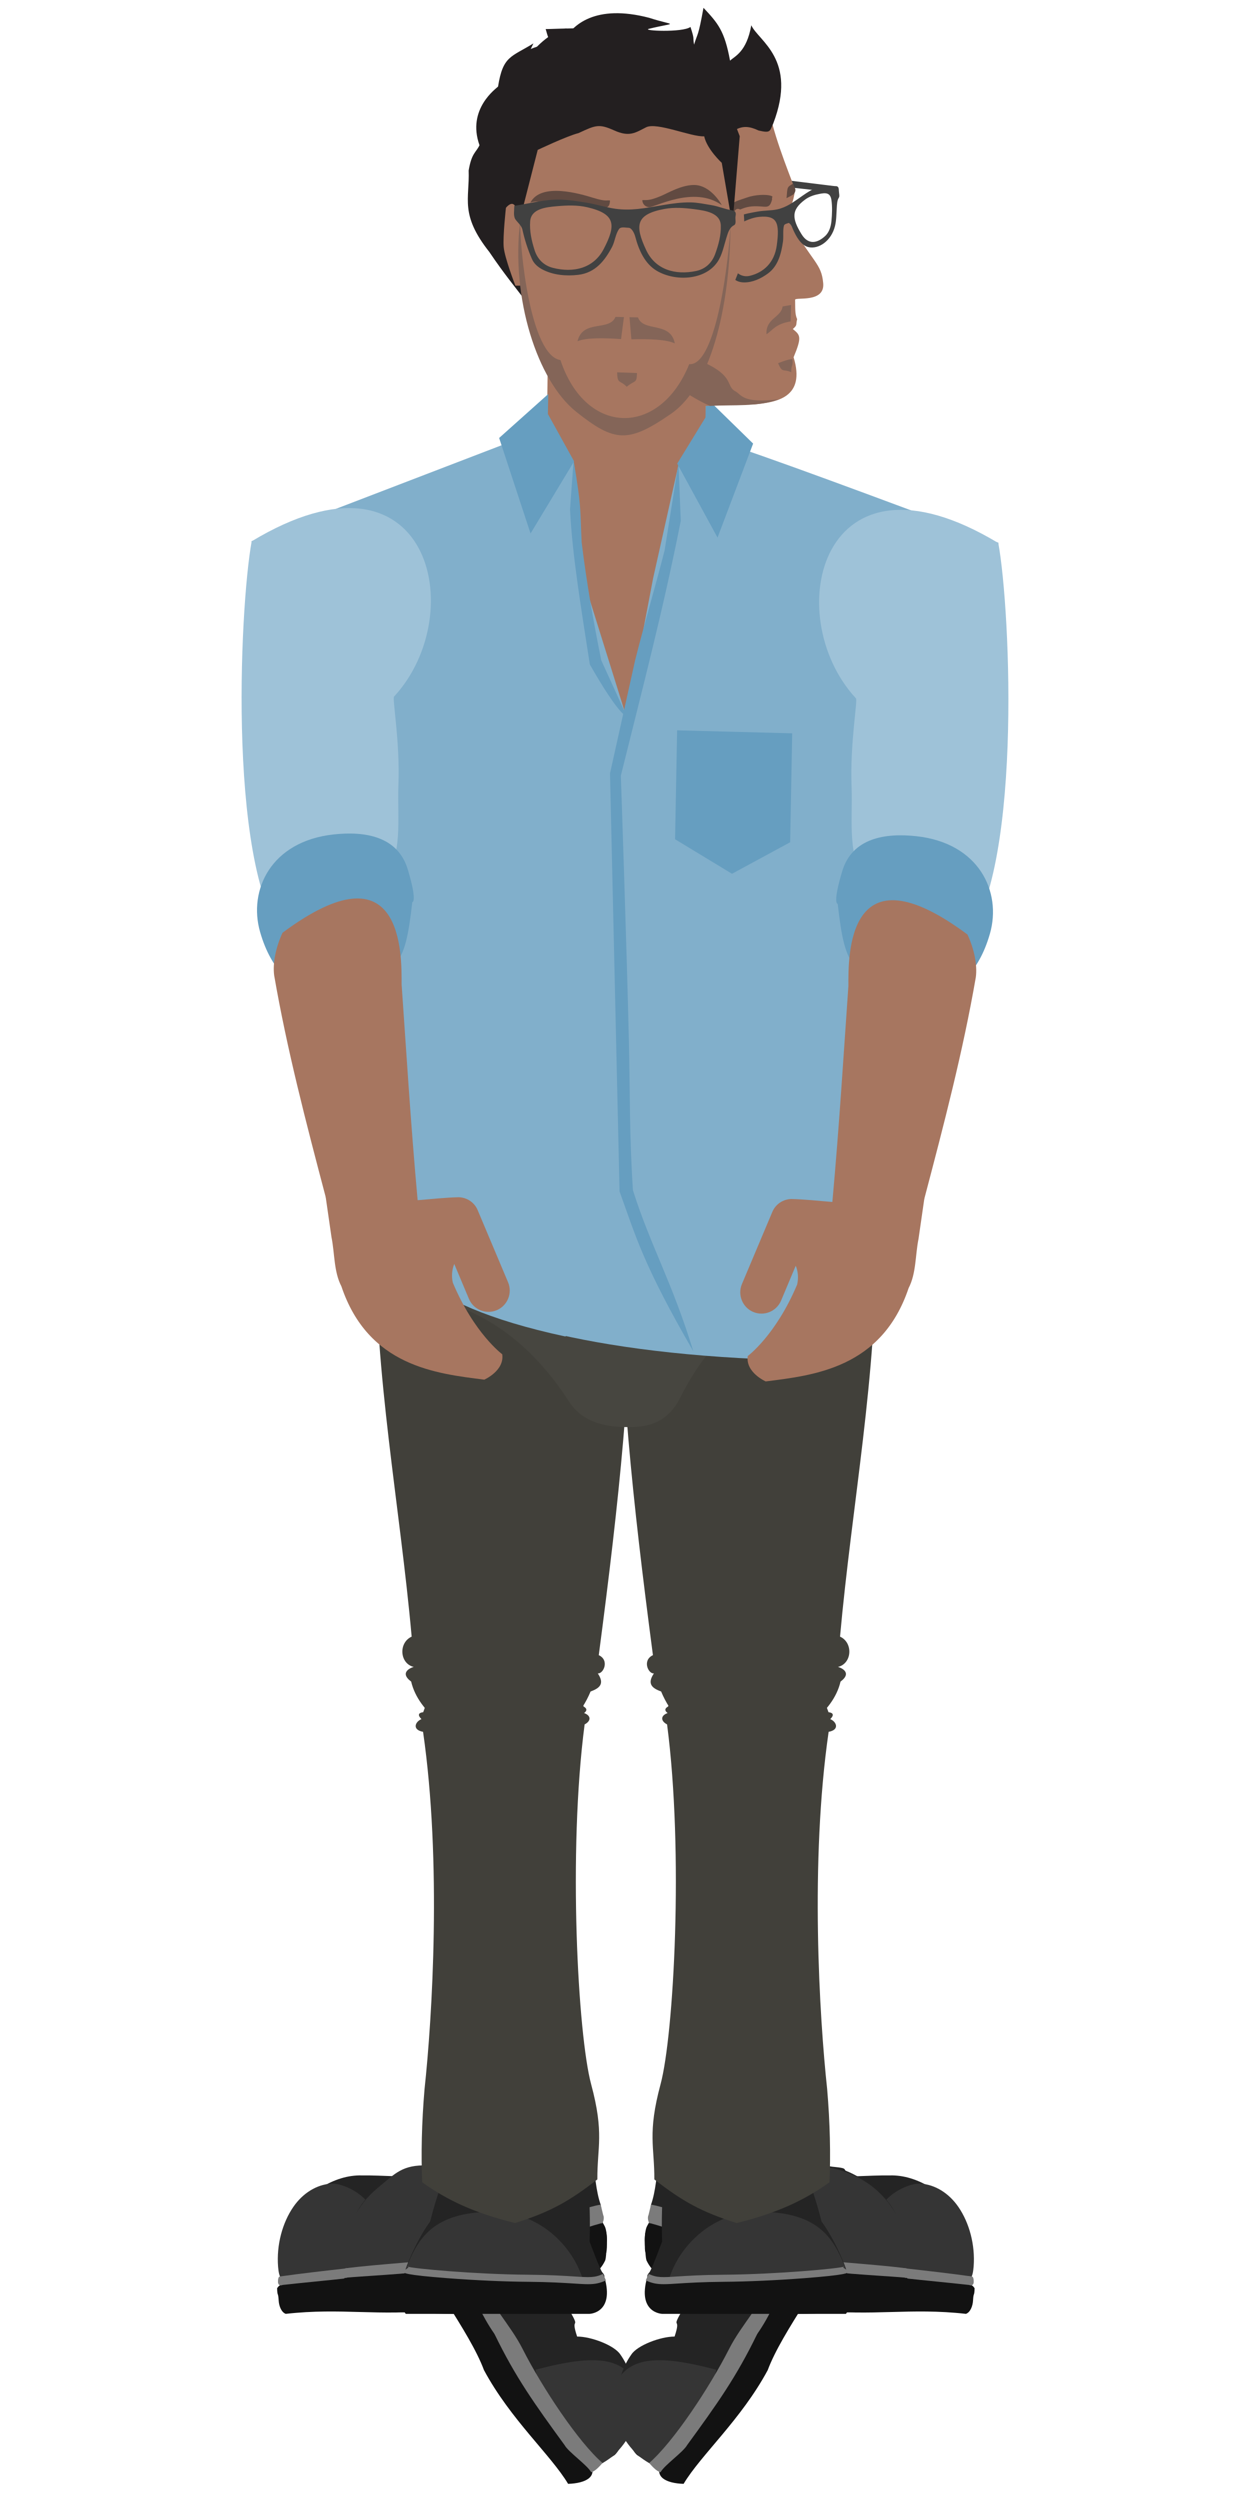 <?xml version="1.0" encoding="UTF-8" standalone="no"?>
<svg
   xmlns:dc="http://purl.org/dc/elements/1.1/"
   xmlns:cc="http://creativecommons.org/ns#"
   xmlns:rdf="http://www.w3.org/1999/02/22-rdf-syntax-ns#"
   xmlns:svg="http://www.w3.org/2000/svg"
   xmlns="http://www.w3.org/2000/svg"
   xmlns:sodipodi="http://sodipodi.sourceforge.net/DTD/sodipodi-0.dtd"
   xmlns:inkscape="http://www.inkscape.org/namespaces/inkscape"
   viewBox="0 0 500 1000"
   version="1.1"
   id="svg63"
   sodipodi:docname="me.svg"
   inkscape:version="0.92.3 (2405546, 2018-03-11)"
   width="500"
   height="1000">
  <sodipodi:namedview
     pagecolor="#ffffff"
     bordercolor="#666666"
     borderopacity="1"
     objecttolerance="10"
     gridtolerance="10"
     guidetolerance="10"
     inkscape:pageopacity="0"
     inkscape:pageshadow="2"
     inkscape:window-width="1600"
     inkscape:window-height="852"
     id="namedview65"
     showgrid="false"
     inkscape:zoom="0.91863692"
     inkscape:cx="-20.147888"
     inkscape:cy="632.84484"
     inkscape:window-x="0"
     inkscape:window-y="48"
     inkscape:window-maximized="1"
     inkscape:current-layer="svg63"
     inkscape:snap-global="false" />
  <defs
     id="defs67" />
  <g
     id="full-body">
    <g
       id="legs">
      <g
         id="right-leg">
        <path
           inkscape:label="#upper-right-leg"
           sodipodi:nodetypes="czcccccccczc"
           style="fill:#41403a;fill-opacity:1;stroke-width:1.073"
           d="M 201.957,422.138 C 185.391,437.069 165.462,463.697 157.933,475.22 C 150.403,486.744 149.8,490.349 150.336,496.384 C 149.733,549.775 159.939,601.955 164.664,654.653 C 159.306,657.084 159.856,665.472 165.51,666.77 C 164.78,666.92 159.369,668.831 164.464,672.633 C 170.388,697.855 221.348,712.414 236.233,676.593 C 240.01,675.233 241.876,673.449 239.107,669.35 C 241.334,669.64 243.926,664.125 239.509,662.065 C 247.903,598.191 252.675,551.78 253.125,495.522 C 251.59,490.807 251.496,486.581 246.749,477.728 C 242.003,468.876 214.531,435.78 201.957,422.138 Z"
           id="upper-right-leg"
           inkscape:connector-curvature="0" />
        <g
           id="lower-right-leg-plus-foot">
          <g
             id="right-foot-2">
            <path
               d="M 224.03,850.249 C 225.091,850.577 226.152,850.906 227.213,851.234 C 228.523,853.083 231.907,855.672 232.753,859.014 C 234.156,864.56 235.457,876.113 238.25,880.727 C 239.595,884.977 240.348,889.491 241.235,893.931 C 241.46,895.843 241.221,897.827 240.591,899.542 C 239.134,901.342 237.034,901.382 235.169,901.691 C 223.882,903.153 212.604,904.731 201.293,905.878 C 192.902,906.721 184.494,907.292 176.092,907.958 C 161.522,909.043 146.949,910.067 132.375,911.068 C 126.638,911.465 120.899,911.812 115.161,912.173 C 113.602,912.052 112.406,909.865 112.568,907.827 C 112.521,904.664 112.494,901.501 112.489,898.339 C 112.785,896.148 113.789,894.327 114.592,892.445 C 116.172,888.936 117.846,885.51 119.484,882.052 C 122.18,878.966 125.402,876.883 128.595,874.898 C 133.633,871.836 139.15,870.006 144.732,870.171 C 149.097,870.127 153.463,870.332 157.828,870.495 C 166.553,867.711 158.847,867.515 167.845,866.673 C 180.786,864.987 209.028,850.499 221.969,848.813 Z"
               id="path14-3-62"
               inkscape:connector-curvature="0"
               style="fill:#242424;fill-opacity:1;stroke-width:4.22"
               sodipodi:nodetypes="cssssssccccscsccccccc" />
            <path
               d="M 132.908,873.432 C 137.541,873.54 144.412,877.009 147.533,881.593 C 151.673,887.548 151.923,894.749 154.401,902.104 C 155.086,904.217 155.74,906.348 156.403,908.473 C 151.412,910.99 146.024,911.465 140.754,912.224 C 132.677,913.087 124.538,913.562 116.429,912.584 C 115.217,912.339 114.007,912.073 112.8,911.785 C 111.595,910.63 111.412,908.49 111.23,906.677 C 110.546,897.946 112.973,889.099 117.315,882.786 C 121.173,877.176 126.717,873.835 132.406,873.466 C 132.573,873.442 132.741,873.443 132.908,873.432 Z"
               id="path16-6-9"
               inkscape:connector-curvature="0"
               style="fill:#353535;fill-opacity:1;stroke:none;stroke-width:4.22"
               sodipodi:nodetypes="cscccccccccc" />
            <path
               d="M 133.428,911.778 C 154.407,910.058 171.02,905.949 194.614,901.931 C 209.269,896.871 224.197,889.17 239.17,887.548 C 240.213,887.439 241.295,889.304 241.886,890.501 C 242.61,891.78 242.866,895.239 242.748,896.769 C 242.667,898.208 242.881,899.745 242.475,901.105 C 239.796,906.054 235.194,907.579 230.291,908.866 C 212.248,912.899 190.491,919.458 174.217,924.012 C 151.871,926.618 136.657,923.028 114.303,925.543 C 112.56,924.924 111.576,922.433 111.464,920.15 C 111.262,916.655 110.942,918.811 110.838,915.31 C 111.881,913.569 113.666,913.385 115.211,913.228 C 121.283,912.745 127.356,912.261 133.428,911.778 Z"
               id="path18-7-1"
               inkscape:connector-curvature="0"
               style="fill:#121212;fill-opacity:1;stroke-width:4.22"
               sodipodi:nodetypes="cccccccccccccc" />
            <path
               d="M 239.895,884.527 C 240.705,885.425 240.182,887.817 239.17,887.548 C 220.262,892.332 201.308,900.657 183.002,905.344 C 163.926,908.52 144.761,910.773 125.579,912.675 C 122.372,913.009 116.254,913.6 113.051,913.982 C 112.315,914.276 111.426,914.317 111.197,913.036 C 111.145,912.037 111.284,910.691 111.904,910.597 C 129.124,908.157 149.61,906.365 166.827,903.888 C 178.115,902.25 187.601,897.512 198.865,894.181 C 210.129,890.85 224.982,883.056 238.25,880.727 Z"
               id="path20-5-2"
               inkscape:connector-curvature="0"
               style="fill:#7b7b7b;fill-opacity:1;stroke-width:4.22"
               sodipodi:nodetypes="cccccccczcc" />
          </g>
          <g
             id="right-foot-3">
            <path
               d="M 208.423,870.117 C 207.595,869.398 206.766,868.679 205.937,867.959 C 203.875,867.768 200.122,866.218 197.246,867.13 C 192.474,868.644 183.438,873.138 178.559,873.053 C 174.75,873.99 171.084,875.543 167.395,876.951 C 165.894,877.687 164.601,878.841 163.719,880.188 C 163.238,882.261 164.383,884.017 165.203,885.709 C 170.458,895.747 175.624,905.834 181.119,915.741 C 185.201,923.087 199.197,926.778 203.412,934.047 C 210.772,946.619 218.178,959.164 225.601,971.698 C 228.521,976.634 231.478,981.547 234.425,986.467 C 235.382,987.698 237.623,987.632 238.999,986.516 C 241.3,985.03 243.589,983.527 245.867,982.006 C 247.277,980.705 248.026,978.997 248.931,977.425 C 250.571,974.427 252.101,971.391 253.672,968.369 C 254.386,964.651 254.083,960.983 253.727,957.385 C 253.114,951.743 251.348,946.298 248.11,941.761 C 245.703,938.131 236.479,934.611 230.852,934.624 C 227.979,926.067 232.425,932.345 228.003,924.498 C 221.986,912.983 216.626,882.644 210.608,871.129 Z"
               id="path14-3-67-9"
               inkscape:connector-curvature="0"
               style="fill:#242424;fill-opacity:1;stroke-width:3.923"
               sodipodi:nodetypes="cssssssccccscsccccccc" />
            <path
               d="M 252.507,950.421 C 249.841,946.643 245.032,944.594 239.991,944.224 C 233.395,943.672 226.552,944.976 219.878,946.472 C 217.975,946.925 216.077,947.412 214.178,947.888 C 215.156,953.229 217.826,957.913 220.224,962.638 C 224.117,969.733 228.322,976.693 233.556,982.927 C 234.41,983.811 235.277,984.683 236.158,985.543 C 237.662,985.982 239.611,985.931 241.016,985.207 C 247.678,981.563 252.378,974.461 254.492,967.826 C 256.371,961.931 255.677,955.736 252.763,950.854 C 252.687,950.704 252.593,950.565 252.507,950.422 Z"
               id="path16-6-5-2"
               inkscape:connector-curvature="0"
               style="fill:#353535;fill-opacity:1;stroke:none;stroke-width:3.923"
               sodipodi:nodetypes="cscccccccccc" />
            <path
               d="M 217.532,965.504 C 207.047,947.326 199.929,939.34 189.636,917.893 C 185.087,903.333 180.338,888.744 173.139,875.581 C 172.635,874.666 170.689,874.671 169.498,874.759 C 168.173,874.776 165.543,876.232 164.508,877.068 C 163.518,877.829 162.293,878.393 161.542,879.384 C 159.48,883.986 160.954,888.527 162.768,893.202 C 169.949,910.067 187.777,932.412 193.595,948.065 C 204.206,967.801 220.337,981.977 227.24,993.543 C 234.341,993.316 239.027,990.733 236.158,985.543 C 229.274,979.098 224.468,974.01 217.532,965.504 Z"
               id="path18-7-3-0"
               inkscape:connector-curvature="0"
               style="fill:#121212;fill-opacity:1;stroke-width:3.923"
               sodipodi:nodetypes="ccccccccccc" />
            <path
               d="M 174.906,873.525 C 173.808,873.288 172.38,874.873 173.139,875.581 C 180.263,893.523 187.689,919.362 197.785,933.561 C 206.16,950.866 213.877,961.643 225.822,978.025 C 227.373,980.839 234.953,986.065 236.468,988.899 C 238.111,988.537 239.969,986.365 241.016,985.207 C 231.38,976.869 216.933,955.111 209.095,939.679 C 203.966,929.553 196.228,922.444 192.331,911.523 C 188.433,900.602 184.297,885.148 178.559,873.053 Z"
               id="path20-5-5-2"
               inkscape:connector-curvature="0"
               style="fill:#7b7b7b;fill-opacity:1;stroke-width:3.923"
               sodipodi:nodetypes="ccccccczcc" />
          </g>
          <g
             id="right-foot-1">
            <path
               d="M 230.975,853.299 C 231.788,853.713 232.601,854.127 233.415,854.542 C 234.31,856.619 236.789,859.613 237.204,863.284 C 237.894,869.376 238.418,876.696 240.276,881.854 C 241.019,886.537 241.273,891.474 241.638,896.338 C 241.672,898.425 241.334,900.563 240.707,902.388 C 239.419,904.261 237.758,904.188 236.26,904.421 C 227.233,905.386 218.203,906.477 209.179,907.099 C 202.486,907.553 195.8,907.709 189.112,907.97 C 177.518,908.345 165.927,908.655 154.336,908.939 C 149.774,909.055 145.213,909.116 140.652,909.191 C 139.43,908.975 138.65,906.537 138.932,904.335 C 139.133,900.902 139.351,897.471 139.585,894.041 C 139.984,891.681 140.915,889.761 141.692,887.764 C 143.825,878.458 159.424,867.622 167.055,867.15 C 170.506,867.342 167.652,865.74 171.088,866.157 C 179.56,860.3 185.125,855.658 192.298,855.239 C 208.725,853.976 219.102,852.745 229.454,851.628 Z"
               id="path14-3-6"
               inkscape:connector-curvature="0"
               style="fill:#242424;fill-opacity:1;stroke-width:3.916"
               sodipodi:nodetypes="cssssssccccsccccccc" />
            <path
               d="M 179.455,866.269 C 187.686,866.969 195.224,871.347 200.402,877.095 C 207.281,884.575 211.54,893.56 215.349,902.47 C 216.396,905.027 217.385,907.601 218.392,910.17 C 209.31,912.497 199.688,912.385 190.252,912.621 C 175.815,912.63 161.299,912.179 146.956,910.031 C 144.82,909.595 142.69,909.133 140.566,908.648 C 138.517,907.147 138.366,904.62 138.19,902.478 C 137.685,892.179 142.721,882.13 150.958,875.282 C 158.277,869.196 160.938,865.884 171.088,866.157 C 171.387,866.149 179.156,866.261 179.455,866.269 Z"
               id="path16-6-7"
               inkscape:connector-curvature="0"
               style="fill:#353535;fill-opacity:1;stroke:none;stroke-width:6.103"
               sodipodi:nodetypes="cscccccccccc" />
            <path
               d="M 155.115,909.767 C 171.82,909.055 185.256,905.512 204.2,902.452 C 216.161,897.77 228.537,890.238 240.489,889.302 C 241.321,889.241 242.035,891.324 242.412,892.653 C 242.888,894.081 242.829,897.846 242.62,899.5 C 242.447,901.056 242.5,902.735 242.077,904.187 C 239.587,909.407 235.836,910.808 231.865,911.934 C 217.305,915.316 214.935,920.691 201.734,924.735 C 183.882,926.333 168.119,925.345 138.966,923.645 C 137.635,922.877 137.045,920.122 137.129,917.64 C 137.233,913.838 136.818,916.158 137,912.356 C 137.955,910.525 139.379,910.424 140.612,910.338 C 145.447,910.148 150.281,909.958 155.115,909.767 Z"
               id="path18-7-5"
               inkscape:connector-curvature="0"
               style="fill:#121212;fill-opacity:1;stroke-width:3.916"
               sodipodi:nodetypes="ccccccccccccc" />
            <path
               d="M 241.289,886.066 C 241.862,887.084 241.268,889.649 240.489,889.302 C 225.189,893.451 209.585,901.438 194.768,905.515 C 179.457,907.91 164.145,909.3 148.845,910.308 C 146.286,910.495 141.409,910.8 138.849,911.038 C 138.245,911.316 137.54,911.311 137.455,909.909 C 137.49,908.823 137.701,907.371 138.198,907.303 C 151.988,905.603 168.308,904.787 182.098,903.047 C 191.141,901.89 198.992,897.274 208.143,894.28 C 217.294,891.287 229.618,883.65 240.276,881.854 Z"
               id="path20-5-3"
               inkscape:connector-curvature="0"
               style="fill:#7b7b7b;fill-opacity:1;stroke-width:3.916"
               sodipodi:nodetypes="cccccccczcc" />
          </g>
          <g
             id="right-foot">
            <path
               d="M 231.862,855.575 C 237.007,869.633 235.834,896.578 235.834,896.578 C 235.834,896.578 240.04,908.057 240.974,909.001 C 241.908,909.94 243.777,912.978 234.43,912.513 C 225.093,912.053 182.334,909.94 171.129,909.701 C 159.908,909.466 162.471,907.822 162.246,907.822 C 162.012,907.822 166.218,896.578 172.053,888.61 C 185.728,835.363 205.025,841.503 231.862,855.575 Z"
               id="path14-5"
               inkscape:connector-curvature="0"
               style="fill:#242424;fill-opacity:1;stroke-width:4.891"
               sodipodi:nodetypes="cccccscc" />
            <path
               sodipodi:nodetypes="cscc"
               d="M 162.012,908.649 C 166.903,895.423 172.997,884.703 197.423,884.703 C 214.65,884.703 229.138,897.424 233.442,912.802 C 227.435,916 171.618,913.457 162.012,908.649 Z"
               id="path16-3"
               inkscape:connector-curvature="0"
               style="fill:#353535;fill-opacity:1;stroke:none;stroke-width:4.891" />
            <path
               d="M 241.781,910.875 C 245.914,925.235 235.829,925.543 235.829,925.543 C 180.97,925.543 180.241,925.543 162.305,925.543 C 162.305,925.543 158.378,921.332 162.237,907.822 C 162.897,908.771 190.16,911.153 211.172,911.31 C 233.447,911.471 235.917,913.618 241.781,910.875 Z"
               id="path18-5"
               inkscape:connector-curvature="0"
               style="fill:#121212;fill-opacity:1;stroke-width:4.891" />
            <path
               d="M 235.178,913.677 C 237.917,913.677 239.893,913.325 242.383,912.151 L 241.18,909.583 C 237.927,911.114 235.829,910.987 229.632,910.581 C 225.508,910.317 219.884,909.96 211.187,909.891 C 190.175,909.735 164.946,907.426 162.951,906.624 C 162.96,906.629 163.2,906.727 163.401,907.011 L 161.082,908.634 C 161.503,909.226 162.017,909.97 178.964,911.276 C 190.033,912.122 201.762,912.655 211.168,912.719 C 219.791,912.792 225.367,913.149 229.441,913.403 C 231.764,913.56 233.598,913.677 235.178,913.677 Z"
               id="path20-6"
               inkscape:connector-curvature="0"
               style="fill:#7b7b7b;fill-opacity:1;stroke-width:4.891" />
          </g>
          <path
             inkscape:connector-curvature="0"
             id="lower-right-leg"
             d="M 169.283,684.874 C 167.331,685.111 166.971,686.061 168.582,687.652 C 166.121,688.628 164.684,691.895 169.225,692.731 C 176.743,744.782 172.896,807.033 169.815,835.645 C 168.666,849.099 168.398,862.011 168.877,872.921 C 179.03,880.163 189.836,885.23 206.028,889.218 C 220.057,884.807 227.69,880.521 238.946,871.766 C 238.862,858.809 241.763,853.406 236.466,833.73 C 231.168,814.054 227.148,740.996 233.852,689.76 C 236.278,688.512 236.702,686.361 233.632,685.211 C 234.952,684.269 234.783,683.334 233.447,682.614 C 216.791,639.067 185.267,639.55 169.283,684.874 Z"
             style="fill:#41403a;fill-opacity:1;stroke-width:1.019"
             sodipodi:nodetypes="ccccccczcccc" />
        </g>
      </g>
      <g
         id="left-leg">
        <path
           inkscape:label="#upper-left-leg"
           sodipodi:nodetypes="czcccccccczc"
           style="fill:#41403a;fill-opacity:1;stroke-width:1.073"
           d="M 298.723,422.137 C 315.289,437.069 335.219,463.697 342.748,475.22 C 350.277,486.744 350.88,490.349 350.344,496.384 C 350.948,549.775 340.742,601.955 336.017,654.653 C 341.374,657.084 340.824,665.472 335.17,666.77 C 335.901,666.92 341.311,668.831 336.217,672.633 C 330.293,697.855 279.333,712.414 264.448,676.593 C 260.67,675.233 258.805,673.449 261.573,669.35 C 259.347,669.64 256.754,664.125 261.171,662.065 C 252.777,598.191 248.005,551.78 247.555,495.522 C 249.091,490.807 249.185,486.581 253.931,477.728 C 258.678,468.876 286.15,435.78 298.723,422.137 Z"
           id="upper-left-leg"
           inkscape:connector-curvature="0" />
        <g
           id="lower-left-leg-plus-foot">
          <g
             id="left-foot-2">
            <path
               d="M 276.65,850.249 C 275.589,850.577 274.528,850.906 273.467,851.234 C 272.157,853.083 268.773,855.672 267.928,859.014 C 266.525,864.56 265.223,876.113 262.431,880.727 C 261.085,884.977 260.332,889.491 259.446,893.931 C 259.221,895.843 259.46,897.827 260.089,899.542 C 261.546,901.342 263.646,901.382 265.512,901.691 C 276.798,903.153 288.076,904.731 299.387,905.878 C 307.778,906.721 316.186,907.292 324.588,907.958 C 339.158,909.043 353.731,910.067 368.305,911.068 C 374.042,911.465 379.781,911.812 385.519,912.173 C 387.078,912.052 388.274,909.865 388.112,907.827 C 388.16,904.664 388.186,901.501 388.191,898.339 C 387.895,896.148 386.891,894.327 386.088,892.445 C 384.508,888.936 382.835,885.51 381.196,882.052 C 378.501,878.966 375.279,876.883 372.085,874.898 C 367.048,871.836 361.531,870.006 355.948,870.171 C 351.584,870.127 347.217,870.332 342.852,870.495 C 334.127,867.711 341.833,867.515 332.835,866.673 C 319.894,864.987 291.652,850.499 278.711,848.813 Z"
               id="path14-3-62-7"
               inkscape:connector-curvature="0"
               style="fill:#242424;fill-opacity:1;stroke-width:4.22"
               sodipodi:nodetypes="cssssssccccscsccccccc" />
            <path
               d="M 367.772,873.432 C 363.14,873.54 356.268,877.009 353.148,881.593 C 349.008,887.548 348.758,894.749 346.279,902.104 C 345.594,904.217 344.941,906.348 344.277,908.473 C 349.268,910.99 354.656,911.465 359.927,912.224 C 368.004,913.087 376.143,913.562 384.252,912.584 C 385.464,912.339 386.673,912.073 387.88,911.785 C 389.086,910.63 389.268,908.49 389.451,906.677 C 390.134,897.946 387.707,889.099 383.365,882.786 C 379.507,877.176 373.964,873.835 368.274,873.466 C 368.108,873.442 367.939,873.443 367.772,873.432 Z"
               id="path16-6-9-5"
               inkscape:connector-curvature="0"
               style="fill:#353535;fill-opacity:1;stroke:none;stroke-width:4.22"
               sodipodi:nodetypes="cscccccccccc" />
            <path
               d="M 367.252,911.778 C 346.273,910.058 329.66,905.949 306.067,901.931 C 291.411,896.871 276.483,889.17 261.51,887.548 C 260.467,887.439 259.386,889.304 258.795,890.501 C 258.07,891.78 257.814,895.239 257.932,896.769 C 258.013,898.208 257.799,899.745 258.205,901.105 C 260.884,906.054 265.486,907.579 270.389,908.866 C 288.433,912.899 310.189,919.458 326.463,924.012 C 348.81,926.618 364.024,923.028 386.377,925.543 C 388.12,924.924 389.105,922.433 389.217,920.15 C 389.419,916.655 389.739,918.811 389.842,915.31 C 388.8,913.569 387.015,913.385 385.469,913.228 C 379.397,912.745 373.325,912.261 367.252,911.778 Z"
               id="path18-7-1-3"
               inkscape:connector-curvature="0"
               style="fill:#121212;fill-opacity:1;stroke-width:4.22"
               sodipodi:nodetypes="cccccccccccccc" />
            <path
               d="M 260.785,884.527 C 259.975,885.425 260.498,887.817 261.51,887.548 C 280.418,892.332 299.372,900.657 317.679,905.344 C 336.755,908.52 355.919,910.773 375.102,912.675 C 378.309,913.009 384.426,913.6 387.63,913.982 C 388.365,914.276 389.254,914.317 389.483,913.036 C 389.535,912.037 389.396,910.691 388.776,910.597 C 371.556,908.157 351.07,906.365 333.854,903.888 C 322.565,902.25 313.08,897.512 301.816,894.181 C 290.552,890.85 275.698,883.056 262.431,880.727 Z"
               id="path20-5-2-5"
               inkscape:connector-curvature="0"
               style="fill:#7b7b7b;fill-opacity:1;stroke-width:4.22"
               sodipodi:nodetypes="cccccccczcc" />
          </g>
          <g
             id="left-foot-3">
            <path
               d="M 292.257,870.117 C 293.086,869.398 293.915,868.679 294.744,867.959 C 296.805,867.768 300.558,866.218 303.434,867.13 C 308.207,868.644 317.243,873.138 322.121,873.053 C 325.93,873.99 329.597,875.543 333.285,876.951 C 334.787,877.687 336.08,878.841 336.961,880.188 C 337.442,882.261 336.298,884.017 335.478,885.709 C 330.223,895.747 325.056,905.834 319.561,915.741 C 315.479,923.087 301.484,926.778 297.268,934.047 C 289.908,946.619 282.503,959.164 275.079,971.698 C 272.16,976.634 269.203,981.547 266.256,986.467 C 265.298,987.698 263.057,987.632 261.682,986.516 C 259.38,985.03 257.091,983.527 254.814,982.006 C 253.403,980.705 252.655,978.997 251.75,977.425 C 250.109,974.427 248.58,971.391 247.008,968.369 C 246.295,964.651 246.597,960.983 246.953,957.385 C 247.566,951.743 249.332,946.298 252.57,941.761 C 254.977,938.131 264.202,934.611 269.829,934.624 C 272.701,926.067 268.255,932.345 272.677,924.498 C 278.695,912.983 284.055,882.644 290.073,871.129 Z"
               id="path14-3-67"
               inkscape:connector-curvature="0"
               style="fill:#242424;fill-opacity:1;stroke-width:3.923"
               sodipodi:nodetypes="cssssssccccscsccccccc" />
            <path
               d="M 248.173,950.421 C 250.839,946.643 255.649,944.594 260.689,944.224 C 267.285,943.672 274.128,944.976 280.803,946.472 C 282.705,946.925 284.603,947.412 286.502,947.888 C 285.524,953.229 282.855,957.913 280.456,962.638 C 276.564,969.733 272.358,976.693 267.124,982.927 C 266.271,983.811 265.403,984.683 264.522,985.543 C 263.018,985.982 261.07,985.931 259.664,985.207 C 253.003,981.563 248.303,974.461 246.188,967.826 C 244.309,961.931 245.004,955.736 247.917,950.854 C 247.993,950.704 248.088,950.565 248.173,950.422 Z"
               id="path16-6-5"
               inkscape:connector-curvature="0"
               style="fill:#353535;fill-opacity:1;stroke:none;stroke-width:3.923"
               sodipodi:nodetypes="cscccccccccc" />
            <path
               d="M 283.149,965.504 C 293.634,947.326 300.751,939.34 311.044,917.893 C 315.594,903.333 320.342,888.744 327.541,875.581 C 328.046,874.666 329.991,874.671 331.182,874.759 C 332.507,874.776 335.138,876.232 336.172,877.068 C 337.162,877.829 338.387,878.393 339.138,879.384 C 341.201,883.986 339.726,888.527 337.912,893.202 C 330.731,910.067 312.903,932.412 307.086,948.065 C 296.474,967.801 280.343,981.977 273.441,993.543 C 266.34,993.316 261.653,990.733 264.522,985.543 C 271.406,979.098 276.212,974.01 283.149,965.504 Z"
               id="path18-7-3"
               inkscape:connector-curvature="0"
               style="fill:#121212;fill-opacity:1;stroke-width:3.923"
               sodipodi:nodetypes="ccccccccccc" />
            <path
               d="M 325.774,873.525 C 326.872,873.288 328.3,874.873 327.541,875.581 C 320.418,893.523 312.991,919.362 302.895,933.561 C 294.521,950.866 286.803,961.643 274.858,978.025 C 273.307,980.839 265.727,986.065 264.212,988.899 C 262.569,988.537 260.712,986.365 259.664,985.207 C 269.3,976.869 283.748,955.111 291.586,939.679 C 296.714,929.553 304.452,922.444 308.35,911.523 C 312.248,900.602 316.384,885.148 322.121,873.053 Z"
               id="path20-5-5"
               inkscape:connector-curvature="0"
               style="fill:#7b7b7b;fill-opacity:1;stroke-width:3.923"
               sodipodi:nodetypes="ccccccczcc" />
          </g>
          <g
             id="left-foot-1">
            <path
               d="M 269.706,853.299 C 268.892,853.713 268.079,854.127 267.265,854.542 C 266.37,856.619 263.892,859.613 263.476,863.284 C 262.786,869.376 262.262,876.696 260.404,881.854 C 259.662,886.537 259.408,891.474 259.042,896.338 C 259.008,898.425 259.347,900.563 259.974,902.388 C 261.261,904.261 262.923,904.188 264.42,904.421 C 273.448,905.386 282.478,906.477 291.501,907.099 C 298.194,907.553 304.88,907.709 311.569,907.97 C 323.162,908.345 334.754,908.655 346.344,908.939 C 350.906,909.055 355.467,909.116 360.028,909.191 C 361.25,908.975 362.03,906.537 361.749,904.335 C 361.548,900.902 361.33,897.471 361.095,894.041 C 360.696,891.681 359.765,889.761 358.989,887.764 C 356.855,878.458 341.257,867.622 333.626,867.15 C 330.174,867.342 333.029,865.74 329.592,866.157 C 321.121,860.3 315.555,855.658 308.382,855.239 C 291.956,853.976 281.578,852.745 271.226,851.628 Z"
               id="path14-3-6-0"
               inkscape:connector-curvature="0"
               style="fill:#242424;fill-opacity:1;stroke-width:3.916"
               sodipodi:nodetypes="cssssssccccsccccccc" />
            <path
               d="M 321.225,866.269 C 312.995,866.969 305.456,871.347 300.278,877.095 C 293.4,884.575 289.141,893.56 285.331,902.47 C 284.285,905.027 283.296,907.601 282.289,910.17 C 291.37,912.497 300.993,912.385 310.429,912.621 C 324.866,912.63 339.381,912.179 353.725,910.031 C 355.86,909.595 357.99,909.133 360.114,908.648 C 362.164,907.147 362.314,904.62 362.491,902.478 C 362.996,892.179 357.959,882.13 349.722,875.282 C 342.403,869.196 332.271,865.974 322.122,866.247 C 321.823,866.239 321.524,866.261 321.225,866.269 Z"
               id="path16-6-7-9"
               inkscape:connector-curvature="0"
               style="fill:#353535;fill-opacity:1;stroke:none;stroke-width:6.103"
               sodipodi:nodetypes="cscc" />
            <path
               d="M 345.566,909.767 C 328.86,909.055 315.425,905.512 296.481,902.452 C 284.519,897.77 272.144,890.238 260.192,889.302 C 259.359,889.241 258.646,891.324 258.269,892.653 C 257.793,894.081 257.852,897.846 258.061,899.5 C 258.233,901.056 258.18,902.735 258.603,904.187 C 261.093,909.407 264.845,910.808 268.816,911.934 C 283.376,915.316 285.745,920.691 298.946,924.735 C 316.799,926.333 332.561,925.345 361.715,923.645 C 363.045,922.877 363.635,920.122 363.551,917.64 C 363.447,913.838 363.863,916.158 363.68,912.356 C 362.725,910.525 361.301,910.424 360.068,910.338 C 355.234,910.148 350.4,909.958 345.566,909.767 Z"
               id="path18-7-5-3"
               inkscape:connector-curvature="0"
               style="fill:#121212;fill-opacity:1;stroke-width:3.916"
               sodipodi:nodetypes="ccccccccccccc" />
            <path
               d="M 259.391,886.066 C 258.818,887.084 259.412,889.649 260.192,889.302 C 275.491,893.451 291.095,901.438 305.913,905.515 C 321.224,907.91 336.535,909.3 351.835,910.308 C 354.394,910.495 359.272,910.8 361.832,911.038 C 362.435,911.316 363.141,911.311 363.225,909.909 C 363.19,908.823 362.979,907.371 362.482,907.303 C 348.693,905.603 332.372,904.787 318.582,903.047 C 309.54,901.89 301.688,897.274 292.537,894.28 C 283.386,891.287 271.062,883.65 260.404,881.854 Z"
               id="path20-5-3-6"
               inkscape:connector-curvature="0"
               style="fill:#7b7b7b;fill-opacity:1;stroke-width:3.916"
               sodipodi:nodetypes="cccccccczcc" />
          </g>
          <g
             id="left-foot">
            <path
               d="M 268.818,855.575 C 263.673,869.633 264.847,896.578 264.847,896.578 C 264.847,896.578 260.64,908.057 259.706,909.001 C 258.772,909.94 256.904,912.978 266.251,912.513 C 275.588,912.053 318.346,909.94 329.552,909.701 C 340.772,909.466 338.209,907.822 338.434,907.822 C 338.669,907.822 334.462,896.578 328.627,888.61 C 314.952,835.363 295.655,841.503 268.818,855.575 Z"
               id="path14"
               inkscape:connector-curvature="0"
               style="fill:#242424;fill-opacity:1;stroke-width:4.891"
               sodipodi:nodetypes="cccccscc" />
            <path
               sodipodi:nodetypes="cscc"
               d="M 338.669,908.649 C 333.778,895.423 327.683,884.703 303.257,884.703 C 286.03,884.703 271.543,897.424 267.239,912.802 C 273.245,916 329.063,913.457 338.669,908.649 Z"
               id="path16"
               inkscape:connector-curvature="0"
               style="fill:#353535;fill-opacity:1;stroke:none;stroke-width:4.891" />
            <path
               d="M 258.899,910.875 C 254.766,925.235 264.852,925.543 264.852,925.543 C 319.711,925.543 320.439,925.543 338.375,925.543 C 338.375,925.543 342.303,921.332 338.444,907.822 C 337.783,908.771 310.52,911.153 289.508,911.31 C 267.234,911.471 264.764,913.618 258.899,910.875 Z"
               id="path18"
               inkscape:connector-curvature="0"
               style="fill:#121212;fill-opacity:1;stroke-width:4.891" />
            <path
               d="M 265.502,913.677 C 262.763,913.677 260.787,913.325 258.298,912.151 L 259.501,909.583 C 262.753,911.114 264.852,910.987 271.049,910.581 C 275.172,910.317 280.797,909.96 289.493,909.891 C 310.506,909.735 335.734,907.426 337.73,906.624 C 337.72,906.629 337.48,906.727 337.28,907.011 L 339.598,908.634 C 339.177,909.226 338.664,909.97 321.716,911.276 C 310.647,912.122 298.918,912.655 289.513,912.719 C 280.89,912.792 275.314,913.149 271.24,913.403 C 268.916,913.56 267.082,913.677 265.502,913.677 Z"
               id="path20"
               inkscape:connector-curvature="0"
               style="fill:#7b7b7b;fill-opacity:1;stroke-width:4.891" />
          </g>
          <path
             inkscape:connector-curvature="0"
             id="lower-left-leg"
             d="M 331.397,684.874 C 333.349,685.111 333.709,686.061 332.099,687.652 C 334.559,688.628 335.996,691.895 331.455,692.731 C 323.938,744.782 327.784,807.033 330.865,835.645 C 332.014,849.099 332.283,862.011 331.803,872.921 C 321.651,880.163 310.844,885.23 294.652,889.218 C 280.623,884.807 272.99,880.521 261.734,871.766 C 261.818,858.809 258.917,853.406 264.215,833.73 C 269.513,814.054 273.533,740.996 266.829,689.76 C 264.403,688.512 263.978,686.361 267.048,685.211 C 265.729,684.269 265.898,683.334 267.233,682.614 C 283.889,639.067 315.414,639.55 331.397,684.874 Z"
             style="fill:#41403a;fill-opacity:1;stroke-width:1.019"
             sodipodi:nodetypes="ccccccczcccc" />
        </g>
      </g>
      <g
         id="crotch-front">
        <path
           inkscape:label="#path123"
           sodipodi:nodetypes="cccszscc"
           inkscape:connector-curvature="0"
           id="path123"
           d="M 149.246,470.025 H 351.902 C 351.902,470.025 351.608,483.026 349.87,519.654 C 311.179,521.23 290.653,522.36 272.033,559.171 C 266.49,570.129 257.708,570.88 250.976,570.837 C 244.244,570.794 233.615,569.949 227.617,560.629 C 204.405,524.568 174.516,516.64 150.947,517.814 C 149.476,483.616 149.246,470.025 149.246,470.025 Z"
           style="opacity:1;fill:#474640;fill-opacity:1;stroke:none;stroke-width:0.633;stroke-miterlimit:4;stroke-dasharray:none;stroke-opacity:1" />
        <path
           sodipodi:nodetypes="ccccc"
           inkscape:connector-curvature="0"
           id="rect1079"
           d="M 149.216,472.025 H 351.932 L 351.091,492.872 L 149.812,492.896 Z"
           style="opacity:1;fill:#21201d;fill-opacity:1;stroke:none;stroke-width:1;stroke-miterlimit:4;stroke-dasharray:none;stroke-opacity:1" />
        <path
           inkscape:connector-curvature="0"
           id="rect1082"
           d="M 194.856,472.025 H 199.66 V 495.025 H 194.856 Z"
           style="opacity:1;fill:#474640;fill-opacity:1;stroke:none;stroke-width:0.593;stroke-miterlimit:4;stroke-dasharray:none;stroke-opacity:1" />
        <path
           id="rect1082-7"
           d="M 301.488,472.025 H 306.293 V 495.025 H 301.488 Z"
           style="opacity:1;fill:#474640;fill-opacity:1;stroke:none;stroke-width:0.593;stroke-miterlimit:4;stroke-dasharray:none;stroke-opacity:1"
           inkscape:connector-curvature="0" />
        <path
           style="opacity:1;fill:#616161;fill-opacity:1;stroke:none;stroke-width:0.917;stroke-miterlimit:4;stroke-dasharray:none;stroke-opacity:1"
           d="M 238.736,470.094 H 262.412 C 265.34,470.094 267.698,472.194 267.698,474.802 V 490.119 C 267.698,492.727 265.34,494.827 262.412,494.827 H 238.736 C 235.808,494.827 233.451,492.727 233.451,490.119 V 474.802 C 233.451,472.194 235.808,470.094 238.736,470.094 Z"
           id="rect1100"
           inkscape:connector-curvature="0" />
      </g>
      <g
         id="crotch-side">
        <path
           sodipodi:nodetypes="ccscscc"
           inkscape:connector-curvature="0"
           id="path1234"
           d="M 149.216,470.025 L 252.945,470.297 C 252.945,470.297 252.978,490.22 255.819,516.195 C 259.631,551.06 266.958,559.278 244.485,566.837 C 239.227,566.794 230.925,565.949 226.24,556.629 C 208.11,520.568 168.954,516.64 150.545,517.814 C 149.396,483.616 149.216,470.025 149.216,470.025 Z"
           style="opacity:1;fill:#474640;fill-opacity:1;stroke:none;stroke-width:0.559;stroke-miterlimit:4;stroke-dasharray:none;stroke-opacity:1" />
        <path
           sodipodi:nodetypes="ccccc"
           inkscape:connector-curvature="0"
           id="rect1079-5"
           d="M 149.216,471.957 H 252.876 L 252.22,492.803 L 149.682,492.827 Z"
           style="opacity:1;fill:#21201d;fill-opacity:1;stroke:none;stroke-width:0.884;stroke-miterlimit:4;stroke-dasharray:none;stroke-opacity:1" />
        <path
           inkscape:connector-curvature="0"
           id="rect1082-3"
           d="M 159.87,471.957 H 163.622 V 494.957 H 159.87 Z"
           style="opacity:1;fill:#474640;fill-opacity:1;stroke:none;stroke-width:0.524;stroke-miterlimit:4;stroke-dasharray:none;stroke-opacity:1" />
        <path
           id="rect1082-7-5"
           d="M 200.979,471.957 H 204.732 V 494.957 H 200.979 Z"
           style="opacity:1;fill:#474640;fill-opacity:1;stroke:none;stroke-width:0.524;stroke-miterlimit:4;stroke-dasharray:none;stroke-opacity:1"
           inkscape:connector-curvature="0" />
        <path
           sodipodi:nodetypes="sccssss"
           inkscape:connector-curvature="0"
           id="rect1100-6"
           d="M 242.569,470.025 H 254.814 C 254.947,481.072 254.861,482.923 254.814,494.759 H 242.569 C 240.282,494.759 238.441,492.659 238.441,490.05 V 474.734 C 238.441,472.125 240.282,470.025 242.569,470.025 Z"
           style="opacity:1;fill:#616161;fill-opacity:1;stroke:none;stroke-width:0.81;stroke-miterlimit:4;stroke-dasharray:none;stroke-opacity:1" />
      </g>
      <path
         style="opacity:1;fill:#a77660;fill-opacity:1;stroke:none;stroke-width:1.169;stroke-miterlimit:4;stroke-dasharray:none;stroke-opacity:1"
         d="M 201.091,344.986 C 239.756,306.322 253.172,306.322 291.836,344.986 C 330.501,383.651 351.836,470.321 351.836,470.321 H 149.091 C 149.091,470.321 162.427,383.651 201.091,344.986 Z"
         id="belly-front"
         inkscape:connector-curvature="0"
         sodipodi:nodetypes="zzccz" />
      <path
         style="opacity:1;fill:#a77660;fill-opacity:1;stroke:none;stroke-width:0.732;stroke-miterlimit:4;stroke-dasharray:none;stroke-opacity:1"
         d="M 177.304,379.862 C 198.282,351.956 205.561,351.956 226.538,379.862 C 247.516,407.767 259.091,470.321 259.091,470.321 H 149.091 C 149.091,470.321 156.327,407.767 177.304,379.862 Z"
         id="belly-side"
         inkscape:connector-curvature="0"
         sodipodi:nodetypes="zzccz" />
    </g>
    <g
       id="torso-plus-head-arms">
      <g
         id="shirt-side">
        <path
           style="fill:#81afcb;fill-opacity:1;stroke-width:1.054"
           d="M 221.915,172.282 C 221.915,172.282 175.861,214.87 167.339,235.381 C 158.817,255.892 160.349,265.045 173.201,311.963 C 186.053,358.88 180.646,345.858 188.237,387.651 C 195.828,429.444 174.933,500.226 174.395,511.642 C 182.04,524.422 228.133,541.194 310.953,543.9 C 310.953,543.9 317.185,508.015 306.296,474.837 C 317.573,437.736 311.231,410.169 305.066,352.434 C 308.105,329.645 314.363,331.949 311.034,313.099 C 304.375,275.398 302.613,262.243 294.405,245.887 C 286.198,229.531 245.864,181.003 245.864,181.003 Z"
           id="path88-9"
           inkscape:connector-curvature="0"
           sodipodi:nodetypes="czzzccccszcc" />
        <path
           style="fill:#669ec0;fill-opacity:1;stroke-width:1.054"
           d="M 276.982,218.916 L 285.083,186.198 L 221.466,165.21 L 219.237,157.546 L 205.674,180.143 Z"
           id="polygon94-2-9"
           inkscape:connector-curvature="0"
           sodipodi:nodetypes="cccccc" />
      </g>
      <path
         id="neck"
         d="M 219.21,137.695 L 218.746,171.45 L 229.399,184.497 L 236.287,261.203 L 249.733,286.837 L 267.618,218.965 L 271.786,185.177 L 282.447,171.453 L 282.145,137.492 C 263.582,99.1 238.697,99.326 219.21,137.695 Z"
         style="fill:#a77660;fill-opacity:1;stroke:none;stroke-width:1.065"
         inkscape:connector-curvature="0"
         sodipodi:nodetypes="cccccccccc" />
      <g
         id="shirt-front">
        <path
           style="fill:#81afcb;fill-opacity:1;stroke-width:1.054"
           d="M 205.513,176.229 L 100.628,216.496 C 100.98,261.867 89.347,269.595 123.886,303.95 C 135.076,329.988 141.1,326.27 152.963,364.417 C 156.182,409.307 151.103,476.948 150.566,488.365 C 158.21,501.145 162.998,521.038 226.248,534.617 C 226.248,534.617 233.777,494.74 247.894,476.783 C 255.937,499.635 263.57,511.345 277.117,536.735 C 315.98,533.431 339.839,517.538 351.204,487.232 C 345.292,460.753 344.138,410.213 344.889,370.688 C 353.822,331.162 368.55,319.923 371.171,301.138 C 405.219,267.54 397.497,268.04 399.335,217.098 C 373.894,207.737 319.33,187.12 294.554,178.83 L 271.25,186.562 L 261.229,231.395 L 250.632,287.045 L 234.003,233.833 L 229.462,184.95 Z"
           id="path88"
           inkscape:connector-curvature="0"
           sodipodi:nodetypes="ccccccccccccccccccc" />
        <path
           style="fill:#669ec0;fill-opacity:1;stroke-width:0.971"
           d="M 316.063,336.902 L 292.799,349.51 L 270.029,335.704 L 270.846,292.134 L 316.879,293.331 Z"
           id="polygon104"
           inkscape:connector-curvature="0" />
        <path
           style="fill:#669ec0;fill-opacity:1;stroke-width:1.054"
           d="M 271.381,185.337 L 265.855,220.11 C 262.179,234.637 257.538,250.164 254.048,264.118 L 243.983,309.447 L 244.043,309.403 L 244.004,309.485 L 247.818,476.562 C 254.432,494.89 257.385,506.062 277.327,540.517 C 268.897,512.845 260.307,498.591 253.172,476.099 C 251.718,453.38 252.058,438.278 251.556,416.31 C 250.72,379.742 248.341,310.262 248.341,310.262 C 257.058,275.075 265.258,244.055 272.315,208.319 Z"
           id="rect108"
           inkscape:connector-curvature="0"
           sodipodi:nodetypes="cccccccccsccc" />
        <path
           inkscape:connector-curvature="0"
           style="fill:#669ec0;fill-opacity:1;stroke-width:1.054"
           d="M 232.664,216.924 C 234.554,232.595 237.488,249.297 240.512,264.144 L 250.695,286.489 C 250.695,286.489 248.044,287.006 235.937,265.798 C 232.633,244.343 228.881,222.209 228.012,203.744 L 229.435,184.146 C 232.648,203.338 231.986,202.804 232.664,216.924 Z"
           id="rect108-9"
           sodipodi:nodetypes="cccccccc" />
        <path
           style="fill:#669ec0;fill-opacity:1;stroke-width:1.054"
           d="M 287.012,215.045 L 270.883,185.449 L 282.19,166.991 L 282.404,159.013 L 301.251,177.434 Z"
           id="polygon94"
           inkscape:connector-curvature="0"
           sodipodi:nodetypes="cccccc" />
        <path
           style="fill:#669ec0;fill-opacity:1;stroke-width:1.054"
           d="M 212.219,213.393 L 229.639,184.538 L 219.158,165.599 L 219.296,157.62 L 199.653,175.191 Z"
           id="polygon94-2"
           inkscape:connector-curvature="0"
           sodipodi:nodetypes="cccccc" />
      </g>
      <g
         id="head-side">
        <path
           sodipodi:nodetypes="ccccc"
           inkscape:connector-curvature="0"
           id="rect5041-7"
           d="M 316.864,72.863 L 334.503,75.036 L 334.947,76.562 L 317.425,74.615 C 317.091,73.488 317.368,73.919 316.864,72.863 Z"
           style="opacity:1;fill:#414141;fill-opacity:1;stroke:#414141;stroke-width:1;stroke-miterlimit:4;stroke-dasharray:none;stroke-opacity:1" />
        <path
           id="path2998"
           d="M 307.248,40.778 C 303.25,45.846 294.076,43.8 287.329,45.482 C 283.835,53.936 277.742,56.436 270.568,59.09 C 255.595,76.551 244.652,88.743 222.634,89.119 C 215.456,96.898 213.243,113.43 217.481,122.206 C 217.698,131.765 219.966,135.838 219.054,144.968 C 224.323,170.392 242.848,198.73 281.036,162.379 C 283.178,162.47 290.017,161.777 301.402,161.798 C 310.609,160.942 322.366,159.143 317.44,142.898 C 320.904,134.604 320.062,134.042 317.13,131.607 C 319.103,129.917 318.245,130.051 318.86,127.672 C 317.902,125.603 318.129,122.98 318.047,119.891 C 318.178,118.728 330.016,121.293 329.283,113.275 C 328.549,105.257 325.439,105.534 314.599,87.048 C 316.987,79.751 316.968,82.581 318.061,75.864 C 315.483,68.992 308.117,50.867 307.248,40.778 Z"
           style="fill:#a77660;fill-opacity:1;stroke:none;stroke-width:0.64px;stroke-linecap:butt;stroke-linejoin:miter;stroke-opacity:1"
           inkscape:connector-curvature="0"
           sodipodi:nodetypes="ccccccccccccscccc" />
        <path
           style="fill:#614a41;fill-opacity:1;stroke:none;stroke-width:0.64px;stroke-linecap:butt;stroke-linejoin:miter;stroke-opacity:1"
           d="M 308.852,79.731 C 307.691,84.253 306.257,82.149 300.851,82.554 C 295.445,82.96 292.044,86.554 287.077,88.952 C 286.077,89.549 285.12,90.134 284.405,90.566 C 285.486,87.092 287.362,84.831 291.021,82.489 C 294.681,80.147 295.149,80.289 298.745,79.018 C 302.34,77.747 306.517,77.789 308.095,78.235 C 309.673,78.682 308.558,78.685 308.852,79.731 Z"
           id="path3012"
           inkscape:connector-curvature="0"
           sodipodi:nodetypes="czcczzzc" />
        <path
           style="fill:#614a41;fill-opacity:1;stroke:none;stroke-width:0.64px;stroke-linecap:butt;stroke-linejoin:miter;stroke-opacity:1"
           d="M 317.302,73.405 C 314.81,74.945 314.986,74.527 314.619,79.258 C 316.197,78.414 316.475,78.331 317.367,77.75 C 319.13,75.764 317.424,74.803 317.302,73.405 Z"
           id="path3028"
           inkscape:connector-curvature="0"
           sodipodi:nodetypes="cccc" />
        <path
           style="fill:#231f20;fill-opacity:1;stroke:none;stroke-width:0.64px;stroke-linecap:butt;stroke-linejoin:miter;stroke-opacity:1"
           d="M 224.744,129.642 C 226.041,132.884 224.049,136.195 223.846,138.102 C 218.436,137.319 222.309,136.428 217.168,134.554 C 213.297,121.373 208.083,119.105 195.712,100.765 C 183.839,85.735 187.889,79.564 187.463,68.189 C 188.652,61.176 190.341,61.119 191.798,58.095 C 186.594,43.505 198.733,35.236 199.218,34.63 C 201.181,22.286 204.393,22.911 213.373,17.362 C 204.638,36.009 212.057,15.18 226.497,11.316 C 223.012,41.475 216.434,-4.196 259.687,7.127 C 270.417,10.6 271.106,8.685 259.564,11.525 C 256.411,12.301 273.003,13.112 276.194,10.779 C 277.971,16.232 277.033,14.53 277.626,17.853 C 279.112,12.991 279.234,15.028 281.391,3.121 C 287.179,9.287 289.823,12.294 292.017,24.267 C 293.918,22.438 298.617,20.86 300.517,10.102 C 303.367,16.431 319.134,23.629 309.302,49.389 C 307.864,52.47 308.37,53.351 303.451,52.208 C 296.043,48.741 293.541,51.518 281.252,62.148 C 273.174,69.392 277.115,72.004 272.708,77.867 C 260.85,81.181 262.212,86.2 260.959,104.478 L 252.306,104.118 C 247.383,83.839 214.501,85.42 231.006,114.565 C 230.82,118.465 234.844,120.851 235.383,125.206 C 232.497,125.302 230.228,124.69 228.538,124.07 L 228.842,130.532 C 227.088,130.448 226.178,130.682 224.744,129.642 Z"
           id="path3052"
           inkscape:connector-curvature="0"
           sodipodi:nodetypes="ccccccccccsccccccccccccccccc" />
        <path
           style="fill:#414141;fill-opacity:1;stroke:#414141;stroke-width:1;stroke-miterlimit:4;stroke-dasharray:none;stroke-opacity:1"
           inkscape:connector-curvature="0"
           d="M 326.683,75.618 C 323.151,76.931 319.835,80.015 316.12,82.179 C 314.512,83.115 312.771,83.863 310.964,84.248 C 308.483,84.775 305.84,84.638 303.14,85.118 C 300.634,85.564 297.999,86.017 295.404,86.934 C 290.651,88.611 286.364,92.189 281.524,95.115 C 282.101,96.779 282.52,99.002 283.682,99.819 C 284.858,100.645 286.5,101.135 287.332,102.508 C 289.246,105.665 291.365,108.477 293.627,110.898 C 294.689,112.034 296.123,112.44 297.561,112.464 C 300.893,112.521 304.198,110.986 306.96,108.931 C 310.734,106.124 312.021,101.436 312.714,96.423 C 312.949,94.384 312.598,92.289 313.057,90.283 C 313.33,89.089 314.489,89.049 315.248,88.721 C 315.998,88.397 316.938,89.842 317.366,90.868 C 318.838,94.388 320.776,97.718 323.471,98.357 C 327.238,99.251 332.1,96.053 333.517,90.282 C 334.075,88.006 334.045,85.565 334.204,83.166 C 334.302,81.69 334.349,79.944 335.11,78.827 C 335.416,78.379 335.063,77.228 335.044,76.477 C 335.024,75.655 335.063,74.902 334.375,74.998 C 333.153,75.169 331.879,74.748 330.567,74.922 C 329.295,75.092 328.003,75.127 326.683,75.618 C 326.683,75.618 326.683,75.618 326.683,75.618 M 299.327,87.321 C 300.754,86.778 302.182,86.387 303.605,86.248 C 311.503,85.481 312.422,89.313 311.199,98.268 C 310.228,105.372 305.73,109.426 300.117,110.795 C 297.363,111.466 294.934,110.374 293.162,107.952 C 291.215,105.29 289.364,102.197 288.412,98.605 C 287.09,93.617 291.773,91.055 294.988,89.349 C 296.424,88.588 297.873,87.876 299.327,87.321 C 299.327,87.321 299.327,87.321 299.327,87.321 M 324.754,77.845 C 325.75,77.484 326.75,77.25 327.722,77.065 C 329.783,76.672 332.549,76.197 333.075,79.989 C 333.457,82.736 333.338,85.674 333.074,88.468 C 332.828,91.082 331.949,93.336 330.429,94.751 C 327.017,97.926 323.049,98.593 320.184,93.938 C 316.325,87.666 315.769,83.81 321.775,79.413 C 322.738,78.708 323.743,78.212 324.754,77.845 C 324.754,77.845 324.754,77.845 324.754,77.845"
           id="svg_7-3" />
        <path
           inkscape:connector-curvature="0"
           style="fill:#846558;fill-opacity:1;stroke-width:2.203"
           d="M 313.047,122.578 L 316.426,121.985 L 316.257,128.564 C 310.14,129.585 309.114,132.082 306.602,133.689 C 306.178,127.353 312.469,127.005 313.047,122.578 Z"
           id="path124-3-6-56"
           sodipodi:nodetypes="ccccc" />
        <path
           inkscape:connector-curvature="0"
           style="fill:#846558;fill-opacity:1;stroke-width:0.917"
           d="M 316.93,143.603 C 314.876,143.743 311.238,145.293 311.238,145.293 C 312.984,149.389 313.216,147.431 316.485,148.885 C 316.452,145.735 317.372,146.528 316.93,143.603 Z"
           id="path124-3-6-5-9-9"
           sodipodi:nodetypes="cccc" />
        <path
           inkscape:connector-curvature="0"
           style="fill:#846558;fill-opacity:1;stroke-width:2.203"
           d="M 260.373,111.288 L 252.953,109.783 L 252.395,118.986 C 252.684,123.764 252.062,135.559 254.467,136.697 C 258.505,147.016 274.315,158.164 283.987,162.354 C 293.737,161.848 302.818,162.814 311.486,159.729 C 296.766,161.449 296.706,157.872 294.111,156.498 C 290.306,154.482 293.815,150.532 281.573,144.981 C 276.535,142.696 276.465,131.598 277.104,131.982 C 277.285,128.839 268.751,122.707 264.216,119.76 C 262.405,118.582 260.724,113.492 260.373,111.288 Z"
           id="path124-3-6-56-1"
           sodipodi:nodetypes="ccccccsscsc" />
        <path
           sodipodi:nodetypes="cccccc"
           inkscape:connector-curvature="0"
           id="rect5041"
           d="M 244.781,92.675 L 281.524,95.115 L 282.942,99.058 L 249.86,97.377 L 247.467,94.832 Z"
           style="opacity:1;fill:#414141;fill-opacity:1;stroke:#414141;stroke-width:1;stroke-miterlimit:4;stroke-dasharray:none;stroke-opacity:1" />
      </g>
      <g
         id="head-front">
        <path
           sodipodi:nodetypes="cscccccccsccscccccccssc"
           inkscape:connector-curvature="0"
           style="fill:#a77660;fill-opacity:1;stroke:none"
           d="M 251.992,22.118 C 228.983,21.61 209.799,45.315 209.596,54.513 C 209.484,59.585 208.622,74.119 208.158,88.138 C 207.935,87.224 206.935,83.232 205.712,81.969 C 204.343,80.553 202.373,83.129 202.373,83.129 C 202.373,83.129 201.111,94.458 201.474,98.789 C 201.831,103.124 206.155,114.259 206.155,114.259 L 208.156,114.268 L 208.171,112.303 C 208.261,113.578 208.33,114.966 208.475,115.906 C 209.578,123.077 213.452,136.061 217.528,147.372 C 243.427,181.714 252.808,181.382 277.97,154 C 283.119,141.664 287.9,125.643 289.702,118.097 C 289.992,116.883 290.248,115.167 290.478,113.169 L 290.371,116.083 L 292.37,116.163 C 292.37,116.163 297.182,105.229 297.73,100.914 C 298.283,96.603 297.516,85.23 297.516,85.23 C 297.516,85.23 295.668,82.57 294.238,83.923 C 293.267,84.842 292.455,87.113 291.918,88.774 C 292.38,75.282 292.595,61.527 292.917,56.353 C 293.533,46.449 275.002,22.626 251.992,22.118 Z"
           id="path118-3" />
        <path
           style="fill:#846558;fill-opacity:1;stroke:none"
           inkscape:connector-curvature="0"
           id="path124"
           d="M 292.188,89.145 C 291.934,100.622 286.869,146.589 275.691,145.659 C 263.942,174.845 234.273,174.504 224.182,144.026 C 212.151,142.209 207.849,99.692 208.103,88.157 C 204.202,119.452 215.086,152.45 230.459,164.695 C 245.832,176.94 251.271,177.35 268.392,165.529 C 285.514,153.707 292.269,119.241 292.188,89.145 Z"
           sodipodi:nodetypes="cccczzc" />
        <path
           style="fill:#231f20"
           d="M 218.268,11.612 C 221.295,11.739 248.001,9.858 257.054,14.073 C 266.106,18.288 264.761,18.652 270.214,23.208 C 269.387,20.567 270.108,22.798 268.411,20.276 C 274.726,23.401 283.804,27.846 285.598,38.723 C 290.89,43.273 292.657,45.714 295.891,54.483 L 292.978,90.025 L 288.702,65.129 C 288.702,65.129 282.803,59.72 281.678,54.527 C 276.516,54.837 262.731,48.747 258.426,50.924 C 254.122,53.102 251.784,54.906 245.695,52.175 C 239.606,49.444 238.277,50.028 231.436,53.232 C 226.69,54.431 215.083,59.962 215.083,59.962 L 207.977,87.753 L 207.077,51.352 L 198.951,42.357 C 198.951,42.357 200.168,39.45 204.76,36.558 C 209.353,33.667 212.203,33.119 212.203,33.119 C 207.523,30.496 207.043,29.002 202.489,26.646 C 210.174,18.489 218.109,17.528 221.918,17.829 C 219.317,16.375 219.135,14.508 218.268,11.612 Z"
           id="path126"
           inkscape:connector-curvature="0"
           sodipodi:nodetypes="czccccccczzccccczcccc" />
        <path
           inkscape:connector-curvature="0"
           style="fill:#846558;fill-opacity:1;stroke:none;stroke-width:2.817"
           d="M 246.19,126.755 L 249.573,126.83 L 248.427,135.63 C 241.333,135.142 234.401,135.057 231.005,136.498 C 233.117,127.61 243.759,132.695 246.19,126.755 Z"
           id="path124-3-6"
           sodipodi:nodetypes="ccccc" />
        <path
           inkscape:connector-curvature="0"
           style="fill:#846558;fill-opacity:1;stroke:none;stroke-width:2.817"
           d="M 255.184,126.954 L 251.8,126.879 L 252.556,135.721 C 259.665,135.546 266.594,135.768 269.923,137.358 C 268.205,128.385 257.349,132.995 255.184,126.954 Z"
           id="path124-3-6-5"
           sodipodi:nodetypes="ccccc" />
        <path
           inkscape:connector-curvature="0"
           style="fill:#614a41;fill-opacity:1"
           d="M 237.225,79.113 C 242.406,80.704 242.512,79.999 243.99,80.199 C 243.943,81.362 243.833,82.972 241.778,83.234 C 239.723,83.496 215.541,79.143 212.134,81.077 C 216.397,72.845 232.044,77.522 237.225,79.113 Z"
           id="path124-3-6-0"
           sodipodi:nodetypes="zczcz" />
        <path
           inkscape:connector-curvature="0"
           style="fill:#846558;fill-opacity:1;stroke:none"
           d="M 254.791,149.214 L 246.856,148.93 C 246.948,153.782 247.982,151.898 250.691,154.703 C 253.992,151.915 254.694,153.606 254.791,149.214 Z"
           id="path124-3-6-5-9"
           sodipodi:nodetypes="cccc" />
        <path
           inkscape:connector-curvature="0"
           style="fill:#614a41;fill-opacity:1;stroke:none"
           d="M 264.465,78.356 C 259.482,80.479 258.416,79.94 256.932,80.046 C 256.931,81.017 257.502,82.569 259.545,82.871 C 261.588,83.173 277.511,73.991 288.724,82.067 C 286.761,78.552 282.612,73.914 277.511,73.991 C 272.41,74.067 267.366,77.121 264.465,78.356 Z"
           id="path124-3-6-0-3"
           sodipodi:nodetypes="sczcss" />
        <path
           style="fill:#414141;fill-opacity:1;stroke:#414141;stroke-width:0.462;stroke-miterlimit:4;stroke-dasharray:none;stroke-opacity:1"
           inkscape:connector-curvature="0"
           d="M 276.249,81.189 C 269.084,81.077 262.132,83.109 255.081,83.827 C 252.138,84.126 249.111,84.149 246.179,83.745 C 242.28,83.208 238.522,81.928 234.628,81.305 C 231.148,80.749 227.625,80.17 224.112,80.073 C 217.974,79.901 211.996,81.645 205.956,82.524 C 205.918,84.24 205.512,86.436 206.385,87.662 C 207.285,88.927 208.826,90.1 209.195,91.795 C 210.069,95.816 211.35,99.766 213.015,103.563 C 213.824,105.408 215.4,106.717 217.171,107.634 C 221.436,109.841 226.532,110.264 231.277,109.705 C 238.034,108.907 241.797,104.06 244.709,98.49 C 245.804,96.224 245.978,93.585 247.399,91.523 C 248.243,90.298 250.127,90.863 251.481,90.888 C 252.836,90.913 253.936,93.136 254.324,94.608 C 255.698,99.817 258.057,105.363 262.928,108.184 C 270.202,112.396 281.818,111.895 286.757,104.697 C 288.689,101.879 289.282,98.422 290.292,95.207 C 290.906,93.249 291.468,90.911 293.523,89.873 C 294.352,89.454 293.815,87.697 293.959,86.686 C 294.115,85.584 294.391,84.612 292.784,84.36 C 289.98,83.919 287.279,82.708 284.41,82.255 C 281.691,81.825 279.032,81.232 276.249,81.189 Z M 228.846,81.982 C 230.88,82.016 232.902,82.205 234.87,82.656 C 246.593,85.345 246.726,90.082 241.662,99.757 C 237.536,107.64 229.308,109.457 221.104,107.364 C 217.322,106.399 214.78,103.755 213.632,100.184 C 212.421,96.416 211.53,92.421 211.838,88.495 C 212.251,83.238 218.373,82.633 222.755,82.25 C 224.766,82.075 226.813,81.95 228.846,81.982 Z M 271.847,82.932 C 273.88,82.988 275.919,83.204 277.92,83.468 C 282.281,84.044 288.371,84.919 288.551,90.189 C 288.686,94.125 287.619,98.076 286.243,101.787 C 284.939,105.304 282.282,107.834 278.462,108.63 C 270.174,110.359 262.034,108.181 258.259,100.123 C 253.627,90.234 253.969,85.508 265.8,83.339 C 267.786,82.975 269.814,82.874 271.847,82.932 Z"
           id="svg_7" />
      </g>
      <g
         id="left-arm">
        <g
           id="upper-left-arm">
          <path
             sodipodi:nodetypes="cccscc"
             inkscape:connector-curvature="0"
             id="left-sleeve"
             d="M 399.325,217.221 C 404.216,243.722 409.354,353.387 384.209,378.469 C 358.407,380.096 350.483,367.764 347.24,353.889 C 338.519,343.284 341.162,328.563 340.638,314.811 C 339.947,296.656 343.281,279.661 342.321,279.276 C 311.711,246.083 328.167,174.351 399.325,217.221 Z"
             style="fill:#9ec2d8;fill-opacity:1" />
          <path
             sodipodi:nodetypes="czszccc"
             inkscape:connector-curvature="0"
             id="left-scuff"
             d="M 382.258,394.164 C 382.258,394.164 391.168,390.266 395.968,373.489 C 400.767,356.711 391.598,337.233 366.597,334.488 C 354.097,333.115 340.888,335.16 336.888,348.483 C 332.889,361.807 335.082,361.534 335.082,361.534 C 338.063,387.392 340.215,392.013 369.812,397.478 Z"
             style="fill:#669ec0;fill-opacity:1;stroke-width:1.347" />
        </g>
        <g
           id="lower-left-arm-plus-hand">
          <path
             sodipodi:nodetypes="cccccccccccccc"
             inkscape:connector-curvature="0"
             id="left-hand"
             d="M 369.723,479.526 L 367.406,495.566 C 366.09,502.063 366.507,509.364 363.446,515.24 C 352.693,547.248 325.544,550.139 306.282,552.571 C 306.282,552.571 298.135,548.991 299.11,542.407 C 299.11,542.407 310.335,534.11 318.866,513.791 C 319.46,511.174 319.224,508.534 318.296,506.294 L 312.432,520.244 C 310.599,524.584 305.613,526.597 301.287,524.781 C 296.973,522.953 294.959,517.938 296.769,513.632 L 308.926,484.781 C 310.242,481.609 313.288,479.684 316.52,479.6 C 321.682,479.71 327.562,480.352 332.945,480.788 C 340.191,462.455 357.155,451.631 369.723,479.526 Z"
             style="fill:#a77660;fill-opacity:1;stroke-width:1.359" />
          <path
             sodipodi:nodetypes="ccccccc"
             inkscape:connector-curvature="0"
             id="lower-left-arm"
             d="M 386.989,373.806 C 389.603,379.465 390.997,385.813 390.33,390.895 C 385.188,420.567 377.688,449.311 369.724,479.526 C 354.221,512.593 337.33,500.585 332.945,480.789 C 335.786,449.38 337.455,421.467 339.359,394.396 C 339.334,382.692 338.563,337.814 386.99,373.806 Z"
             style="fill:#a77660;fill-opacity:1;stroke-width:1.359" />
        </g>
      </g>
      <g
         id="right-arm">
        <g
           id="upper-right-arm">
          <path
             sodipodi:nodetypes="cccscc"
             inkscape:connector-curvature="0"
             id="right-sleeve"
             d="M 100.675,216.514 C 95.784,243.014 90.646,352.679 115.791,377.761 C 141.593,379.388 149.517,367.056 152.76,353.182 C 161.482,342.576 158.838,327.855 159.362,314.103 C 160.053,295.948 156.718,278.953 157.679,278.568 C 188.289,245.376 171.833,173.644 100.675,216.514 Z"
             style="fill:#9ec2d8;fill-opacity:1" />
          <path
             sodipodi:nodetypes="czszccc"
             inkscape:connector-curvature="0"
             id="right-cuff"
             d="M 117.742,393.457 C 117.742,393.457 108.832,389.559 104.032,372.781 C 99.233,356.003 108.402,336.526 133.403,333.78 C 145.903,332.407 159.112,334.452 163.112,347.776 C 167.111,361.099 164.918,360.826 164.918,360.826 C 161.937,386.684 159.785,391.306 130.188,396.771 Z"
             style="fill:#669ec0;fill-opacity:1;stroke-width:1.347" />
        </g>
        <g
           id="lower-right-arm-plus-hand">
          <path
             sodipodi:nodetypes="cccccccccccccc"
             inkscape:connector-curvature="0"
             id="right-hand"
             d="M 130.277,478.818 L 132.594,494.859 C 133.91,501.355 133.493,508.657 136.554,514.533 C 147.307,546.54 174.456,549.432 193.718,551.863 C 193.718,551.863 201.865,548.283 200.89,541.699 C 200.89,541.699 189.665,533.402 181.134,513.083 C 180.54,510.466 180.776,507.826 181.704,505.587 L 187.568,519.536 C 189.401,523.877 194.387,525.889 198.713,524.074 C 203.027,522.246 205.041,517.23 203.231,512.925 L 191.074,484.073 C 189.758,480.901 186.712,478.976 183.48,478.892 C 178.318,479.002 172.438,479.644 167.055,480.081 C 159.809,461.747 142.845,450.923 130.277,478.818 Z"
             style="fill:#a77660;fill-opacity:1;stroke-width:1.359" />
          <path
             sodipodi:nodetypes="ccccccc"
             inkscape:connector-curvature="0"
             id="lower-right-arm"
             d="M 113.011,373.099 C 110.397,378.757 109.003,385.105 109.67,390.187 C 114.812,419.859 122.312,448.604 130.276,478.818 C 145.779,511.885 162.67,499.877 167.055,480.081 C 164.214,448.673 162.545,420.759 160.641,393.688 C 160.667,381.984 161.437,337.107 113.01,373.099 Z"
             style="fill:#a77660;fill-opacity:1;stroke-width:1.359" />
        </g>
      </g>
    </g>
  </g>
</svg>
